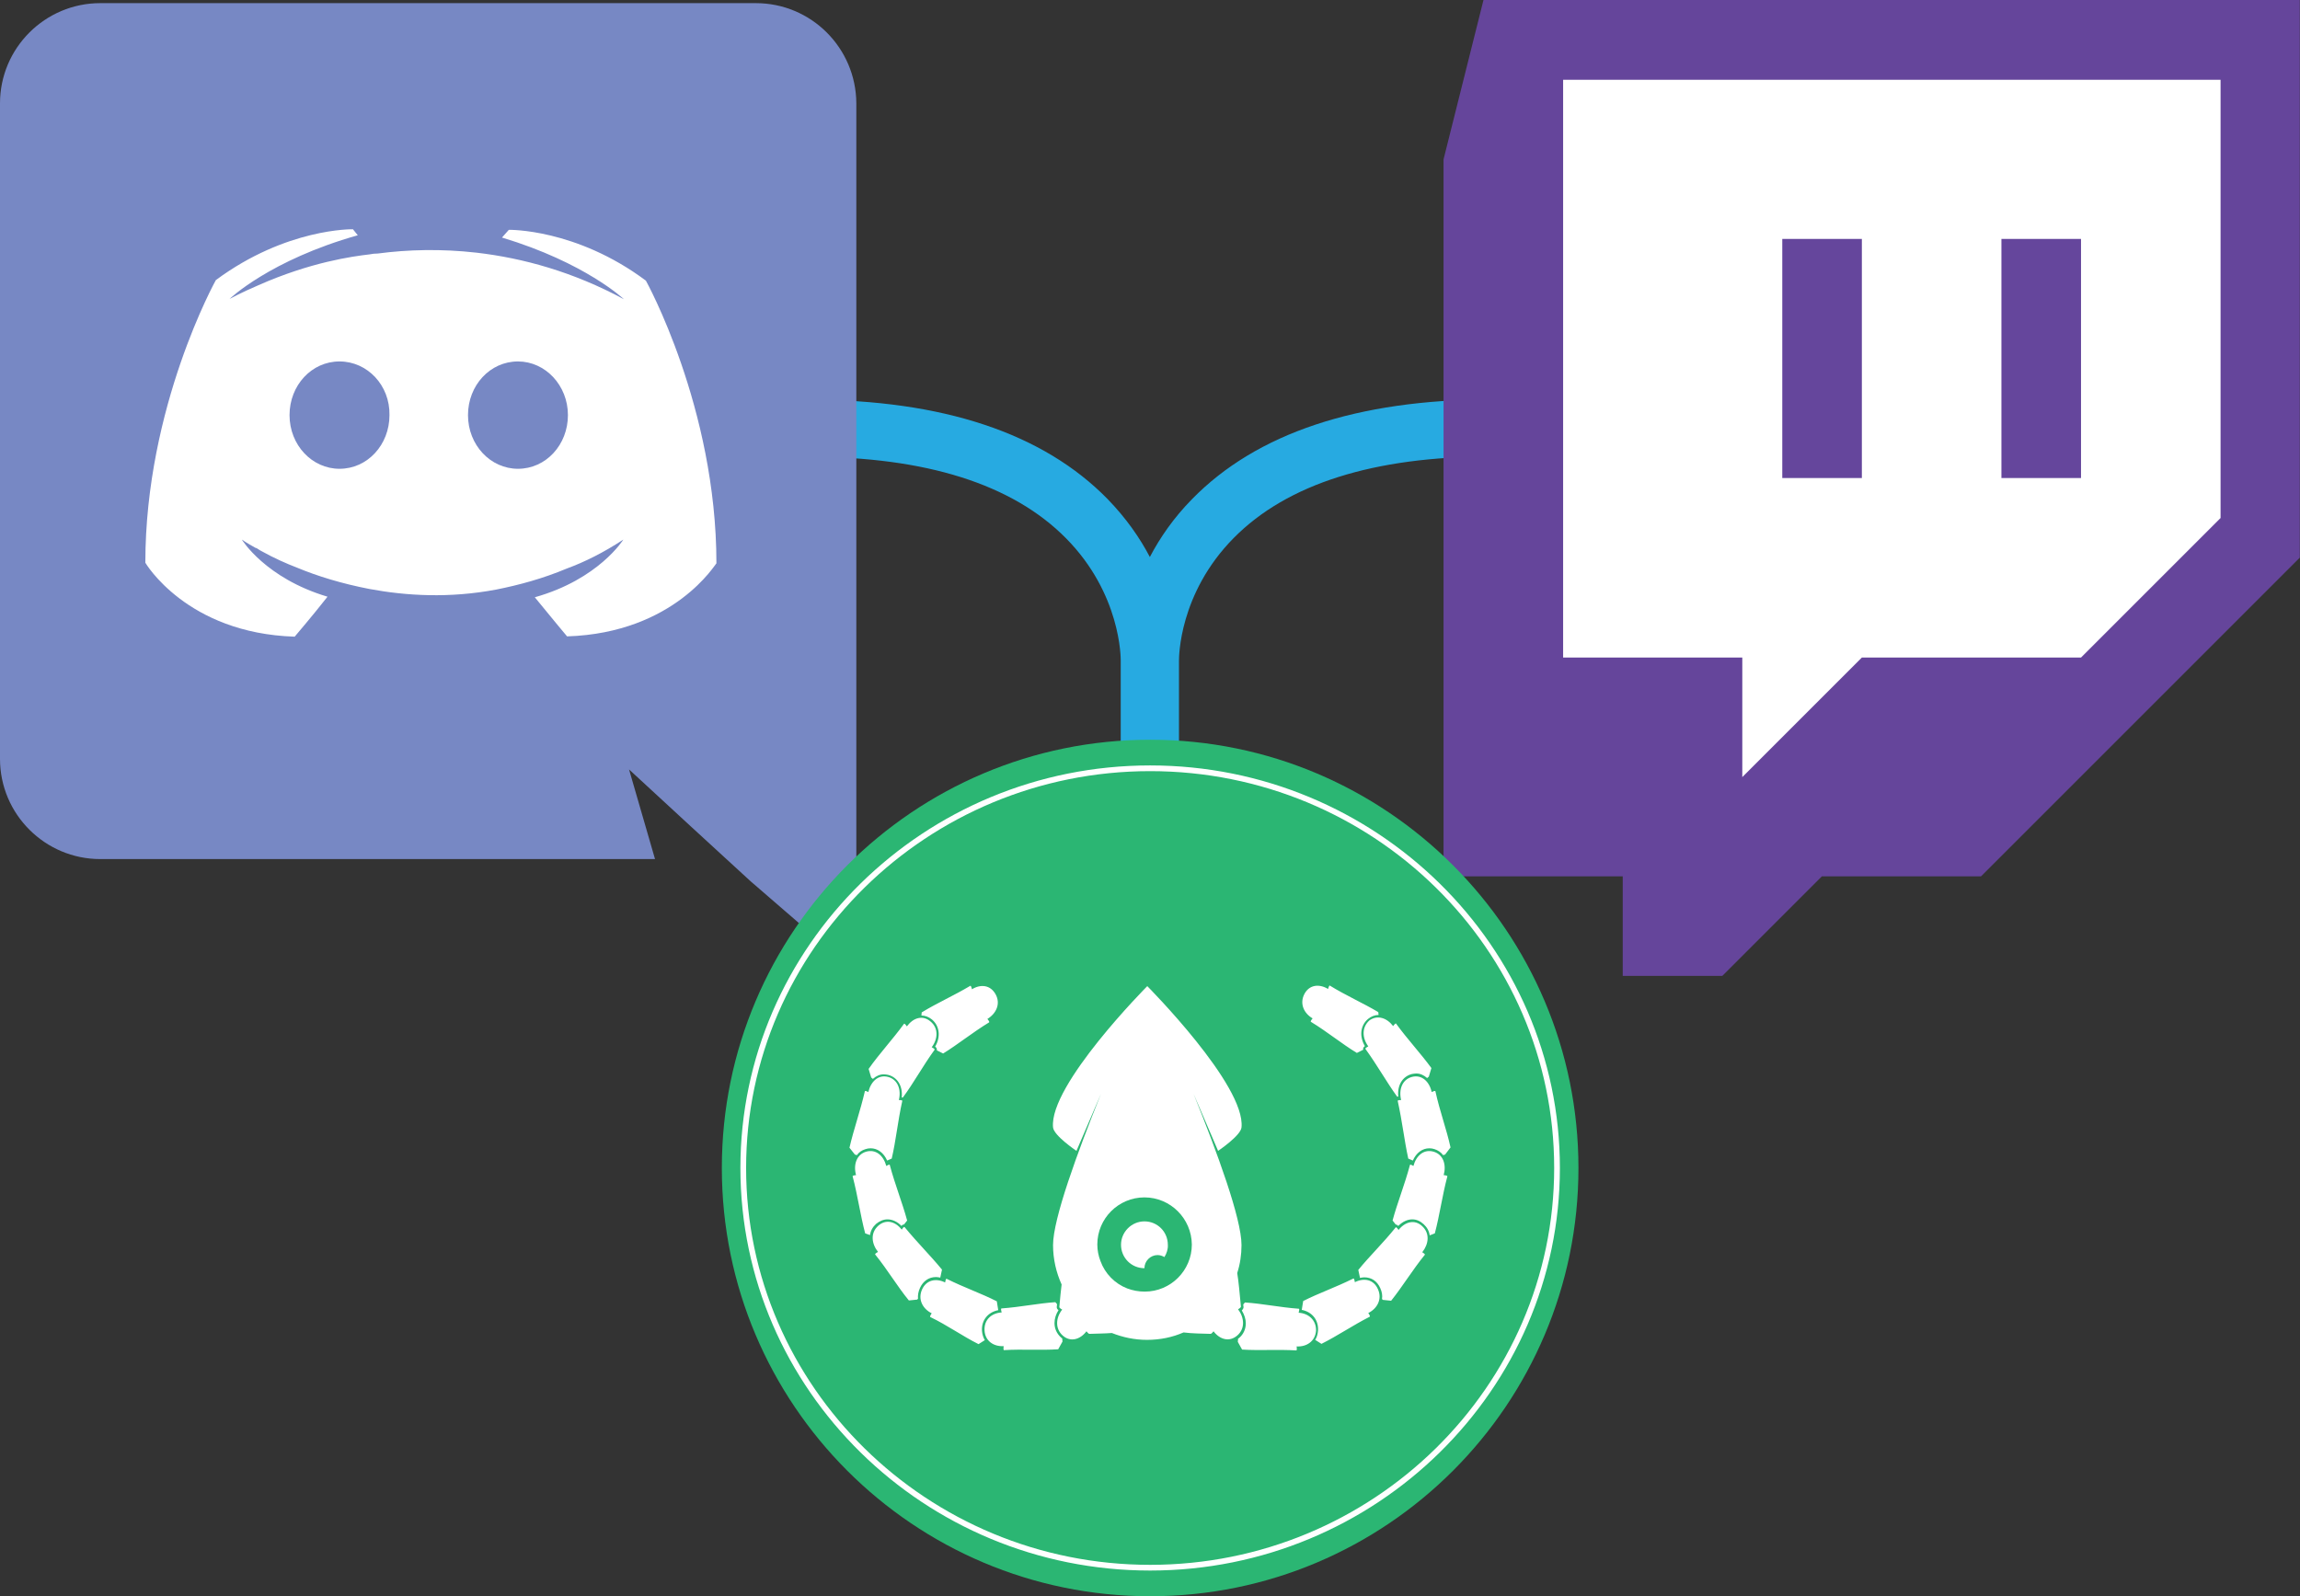 <?xml version="1.0" encoding="utf-8"?>
<!-- Generator: Adobe Illustrator 20.0.0, SVG Export Plug-In . SVG Version: 6.00 Build 0)  -->
<svg version="1.0" xmlns="http://www.w3.org/2000/svg" xmlns:xlink="http://www.w3.org/1999/xlink" x="0px" y="0px"
	 viewBox="0 0 805.5 559.1" style="enable-background:new 0 0 805.5 559.1;" xml:space="preserve">
<rect x="0" y="0" width="805.5" height="559.1" fill="#333333" stroke="none"/>
<style type="text/css">
	.st0{fill:#27AAE1;}
	.st1{fill:#FFFFFF;}
	.st2{fill:#7788C4;}
	.st3{fill:#65459B;}
	.st4{fill:#65469C;}
	.st5{fill:#2BB673;}
</style>
<g id="Layer_3">
</g>
<g id="Layer_1">
</g>
<g id="Layer_2">
	<g>
		<path class="st0" d="M417.5,174.8c-6.5,6.6-11.3,13.6-14.8,20.3c-3.5-6.7-8.3-13.6-14.8-20.3c-22.6-23.1-57.8-34.8-104.7-34.8v20
			c41.1,0,71.4,9.6,90.1,28.5c19.3,19.5,19.2,42,19.2,42.9l0,46.8h0.4h19.6h0.4v-46.6l0-0.1l0-0.1c0-1-0.1-23.5,19.2-43
			c18.7-18.9,49-28.5,90.1-28.5v-20C475.3,140,440.1,151.7,417.5,174.8z"/>
		<g>
			<polygon class="st1" points="540.1,13.4 540.1,244.7 600.4,244.7 600.4,287.4 600.4,306.5 659.2,243.9 728.8,244.7 792,182.8 
				792,13.4 			"/>
			<rect x="19.5" y="54.6" class="st1" width="255" height="199.2"/>
			<g>
				<path class="st2" d="M181.4,126.6c-9.8,0-17.5,8.4-17.5,18.8c0,10.5,7.9,18.8,17.5,18.8c9.8,0,17.5-8.4,17.5-18.8
					C198.9,135,191,126.6,181.4,126.6z M118.9,126.6c-9.8,0-17.5,8.4-17.5,18.8c0,10.5,7.9,18.8,17.5,18.8c9.8,0,17.5-8.4,17.5-18.8
					C136.6,135,128.7,126.6,118.9,126.6z"/>
				<path class="st2" d="M264.7,1.1H35.1C15.8,1.1,0,16.8,0,36.2v229.6c0,19.4,15.8,35.1,35.1,35.1h194.3l-9.1-31.4l21.9,20.2
					l20.7,19l37,32V36.2C299.8,16.8,284.1,1.1,264.7,1.1z M198.6,222.9c0,0-6.2-7.4-11.3-13.7c22.4-6.3,31-20.2,31-20.2
					c-7,4.6-13.7,7.9-19.7,10.1c-8.6,3.6-16.8,5.8-24.8,7.4c-16.4,3.1-31.5,2.2-44.4-0.2c-9.8-1.9-18.2-4.5-25.2-7.4
					c-3.9-1.5-8.2-3.4-12.5-5.8c-0.5-0.3-1-0.5-1.5-0.9c-0.3-0.2-0.5-0.3-0.7-0.3c-3.1-1.7-4.8-2.9-4.8-2.9s8.2,13.5,30,20
					c-5.1,6.5-11.5,14-11.5,14c-37.9-1.2-52.3-25.9-52.3-25.9c0-54.7,24.7-99,24.7-99c24.7-18.3,48-17.8,48-17.8l1.7,2.1
					c-30.8,8.7-44.9,22.3-44.9,22.3s3.8-2.1,10.1-4.8c18.3-8.1,32.9-10.1,38.9-10.8c1-0.2,1.9-0.3,2.9-0.3
					c10.5-1.4,22.3-1.7,34.6-0.3c16.3,1.9,33.8,6.7,51.6,16.3c0,0-13.5-12.8-42.7-21.6l2.4-2.7c0,0,23.5-0.5,48,17.8
					c0,0,24.7,44.4,24.7,99C250.8,197.1,236.4,221.7,198.6,222.9L198.6,222.9z"/>
			</g>
			
				<g id="g2993" transform="matrix(1.25,0,0,-1.25,-779.568,2089.816)">
				<path class="st3" d="M1245.8,1526.7l-39.1-39.1h-61.4l-33.5-33.5v33.5h-50.2v161.9h184.2V1526.7z M1039.3,1671.9l-11.2-44.7
					v-200.9h50.2v-27.9h27.9l27.9,27.9h44.6l89.3,89.3v156.3H1039.3z"/>
				<path id="path2999" class="st4" d="M1123,1537.9h22.3v67H1123V1537.9z M1184.4,1537.9h22.3v67
					h-22.3V1537.9z"/>
			</g>
		</g>
		<g>
			<ellipse class="st1" cx="402.8" cy="409.1" rx="142.5" ry="140"/>
			<g>
				<path class="st5" d="M400.8,419.4c-9.1,0-16.5,7.4-16.5,16.5c0,2,0.4,4,1.1,5.8c1.6,4.4,5,7.9,9.4,9.6c1.9,0.7,3.9,1.1,6.1,1.1
					c9.1,0,16.5-7.4,16.5-16.5C417.3,426.8,409.9,419.4,400.8,419.4z M407.8,440.3c-0.7-0.4-1.5-0.7-2.4-0.7c-2.5,0-4.6,2.1-4.6,4.6
					c-4.6,0-8.2-3.7-8.2-8.2s3.7-8.2,8.2-8.2c4.6,0,8.2,3.7,8.2,8.2C409.1,437.5,408.6,439,407.8,440.3z"/>
				<path class="st5" d="M402.8,259.1c-82.8,0-150,67.2-150,150s67.2,150,150,150s150-67.2,150-150S485.6,259.1,402.8,259.1z
					 M487.9,359.4c0,0,0.8-1.1,1-0.9c4,5.5,8.6,10.4,12.4,15.6l-0.9,3l-0.6,0.5c-1.1-1-2.4-1.6-3.8-1.6c-0.5,0-1,0.1-1.6,0.2
					c-3.3,0.9-5.1,4-4.7,7.9l-0.4,0c-3.7-5.1-6.9-10.9-11.1-16.7c-0.2-0.3,1-0.9,1-0.9c-2.2-3-2.3-6.7,0.4-9.1
					C482.4,355.4,485.7,356.5,487.9,359.4z M456.8,348.2c1.7-3.3,5.2-3.7,8.3-1.8c0,0,0.4-1.4,0.6-1.2c5.7,3.5,11.6,6.1,17,9.3
					l0.1,1c-1.3,0-2.6,0.5-3.7,1.4c-2.7,2.3-3.1,6.1-1.1,9.5c-0.5,0.4-0.6,0.7-0.6,0.8s0,0.3,0,0.5l-2.2,1.1
					c-5.3-3.2-10.2-7.3-16.1-10.9c-0.3-0.2,0.6-1.2,0.6-1.2C456.6,354.9,455.1,351.5,456.8,348.2z M322.8,354.6
					c5.4-3.3,11.3-5.9,17-9.3c0.3-0.2,0.6,1.2,0.6,1.2c3.1-1.9,6.5-1.5,8.3,1.8s0.2,6.7-2.9,8.6c0,0,0.9,1,0.6,1.2
					c-5.9,3.6-10.9,7.7-16.1,10.9l-2.2-1.1c0-0.2,0-0.3,0-0.5c-0.1-0.1-0.1-0.5-0.6-0.8c2-3.4,1.6-7.2-1.1-9.5
					c-1.1-0.9-2.4-1.4-3.7-1.4L322.8,354.6z M316.6,358.6c0.2-0.3,1,0.9,1,0.9c2.2-3,5.5-4.1,8.3-1.7c2.8,2.3,2.6,6.1,0.4,9
					c0,0,1.2,0.6,1,0.9c-4.2,5.8-7.3,11.6-11.1,16.7l-0.4,0c0.4-3.9-1.4-7-4.7-7.9c-0.5-0.1-1.1-0.2-1.6-0.2c-1.4,0-2.7,0.6-3.8,1.6
					l-0.6-0.5l-0.9-3C308,369,312.6,364.1,316.6,358.6z M302.9,382.2c0.1-0.3,1.2,0.3,1.2,0.3c0.9-3.7,3.5-6.2,6.9-5.3
					c3.4,0.9,4.7,4.4,3.8,8.1c0,0,1.3,0,1.2,0.3c-1.6,7.2-2.2,13.8-3.7,20.2l-1.6,0.7c-1.2-2.7-3.3-4.3-5.8-4.3
					c-0.6,0-1.2,0.1-1.8,0.3c-1.3,0.4-2.3,1.1-3,2.1l-0.7-0.2l-1.9-2.4C299,395.5,301.3,389.1,302.9,382.2z M303,432
					c-1.7-6.4-2.6-13.2-4.4-20c-0.1-0.3,1.2-0.4,1.2-0.4c-1-3.7,0.2-7.2,3.5-8.2c3.4-1,6.1,1.3,7.1,5c0,0,1.1-0.7,1.2-0.4
					c1.9,7.1,4.4,13.2,6.1,19.5l-1.1,1.4c-0.2,0-0.5,0-0.9,0.5c-1.4-1.5-3.2-2.3-4.9-2.3c-1.4,0-2.8,0.6-4,1.6
					c-1.2,1.1-1.9,2.4-2.1,3.9L303,432z M321.5,454.9l-0.3,0.3l-2.9,0.3c-4.1-5-7.5-10.8-11.8-16.1c-0.2-0.3,1-0.9,1-0.9
					c-2.3-2.9-2.7-6.6,0-9.1c2.7-2.5,6.1-1.6,8.3,1.3c0,0,0.7-1.2,1-0.9c4.5,5.5,9.1,10,13.1,14.9l-0.6,2.8c-0.5-0.1-1-0.2-1.5-0.2
					c-2.5,0-4.5,1.4-5.6,3.8C321.6,452.4,321.4,453.7,321.5,454.9z M342.7,470.8c-5.6-2.8-10.9-6.6-16.9-9.5
					c-0.3-0.2,0.5-1.3,0.5-1.3c-3.2-1.6-4.9-4.9-3.4-8.3c1.5-3.4,4.9-4.1,8.1-2.5c0,0,0.2-1.4,0.5-1.3c6.2,3.1,12.1,5.1,17.6,7.9
					l0.5,3.1c-3.6,0.7-5.9,3.5-5.7,7.2c0.1,1.2,0.4,2.3,1,3.3L342.7,470.8z M370.6,472.6c-6.2,0.4-12.5-0.1-19,0.3
					c-0.3,0-0.1-1.4-0.1-1.4c-3.5,0.2-6.5-1.8-6.7-5.5c-0.2-3.8,2.5-6.1,6-6.3c0,0-0.4-1.3-0.1-1.4c6.8-0.5,12.9-1.8,18.9-2.2
					l0.6,0.7l-0.1,0.9c0,0.2-0.1,0.7,0.6,1.2c-0.9,1.4-1.4,3-1.4,4.5c0,2,0.8,3.7,2.3,5.1c0.1,0.1,0.3,0.2,0.4,0.3l0.1,1.1
					L370.6,472.6z M425,466.3c0,0-0.7,0.9-1,0.9c-3-0.1-6.4-0.1-9.5-0.5c-3.9,1.7-8.2,2.6-12.8,2.6c-4.4,0-8.5-0.9-12.3-2.4
					c-2.7,0.2-5.4,0.2-7.9,0.3c-0.3,0-1-0.9-1-0.9c-2.2,2.9-5.6,3.9-8.3,1.5s-2.5-6.2-0.2-9.1c0,0-1-0.5-1-0.9
					c0.3-3.1,0.5-5.7,0.8-7.9c-1.9-4.2-3-8.9-3-13.8c0-9.2,8.5-32.4,16.8-53l-8.6,20c0,0-7.9-5.3-8.2-8.2c-1.5-14.8,33-49.5,33-49.5
					s34.5,34.7,33,49.5c-0.3,2.9-8.2,8.2-8.2,8.2l-8.6-20c8.3,20.6,16.8,43.7,16.8,53c0,3.4-0.5,6.7-1.5,9.8c0.5,3,0.8,6.7,1.3,11.8
					c0,0.3-1,0.9-1,0.9c2.2,2.9,2.5,6.7-0.2,9.1C430.6,470.2,427.2,469.2,425,466.3z M454.1,471.6c0,0,0.2,1.4-0.1,1.4
					c-6.5-0.4-12.9,0.1-19-0.3l-1.5-2.7l0.1-1.1c0.1-0.1,0.3-0.2,0.4-0.3c1.5-1.3,2.3-3.1,2.3-5.1c0-1.5-0.5-3-1.4-4.5
					c0.6-0.6,0.6-1,0.6-1.2l-0.1-0.9l0.6-0.7c6.1,0.4,12.1,1.7,18.9,2.2c0.3,0-0.1,1.4-0.1,1.4c3.5,0.2,6.2,2.6,6.1,6.3
					C460.6,469.8,457.6,471.8,454.1,471.6z M479.2,459.9c0,0,0.8,1.1,0.5,1.3c-5.9,3-11.3,6.7-16.9,9.5l-2.2-1.4
					c0.6-0.9,0.9-2,1-3.3c0.2-3.7-2.1-6.5-5.7-7.2l0.5-3.1c5.5-2.8,11.4-4.8,17.6-7.9c0.3-0.1,0.5,1.3,0.5,1.3
					c3.2-1.6,6.6-1,8.1,2.5C484.1,455,482.4,458.3,479.2,459.9z M499,439.5c-4.3,5.3-7.8,11.1-11.8,16.1l-2.9-0.3l-0.3-0.3
					c0.2-1.2,0-2.5-0.6-3.8c-1.1-2.5-3.1-3.8-5.6-3.8c-0.5,0-1,0.1-1.5,0.2l-0.6-2.8c4-4.9,8.6-9.3,13.1-14.9c0.2-0.3,1,0.9,1,0.9
					c2.3-2.9,5.7-3.8,8.3-1.3c2.7,2.5,2.3,6.2,0,9.1C498,438.6,499.2,439.2,499,439.5z M502.5,432l-1.8,0.7
					c-0.2-1.5-0.9-2.8-2.1-3.9c-1.2-1.1-2.5-1.7-4-1.7c-1.7,0-3.4,0.8-4.9,2.3c-0.5-0.5-0.8-0.5-0.9-0.5l-1.1-1.4
					c1.7-6.3,4.2-12.4,6.1-19.5c0.1-0.3,1.2,0.4,1.2,0.4c1-3.7,3.7-6,7.1-5c3.4,1,4.5,4.6,3.5,8.2c0,0,1.3,0.1,1.3,0.4
					C505.1,418.8,504.2,425.6,502.5,432z M506.1,404.4l-0.7,0.2c-0.7-1-1.8-1.7-3-2.1c-0.6-0.2-1.2-0.3-1.8-0.3
					c-2.5,0-4.6,1.6-5.8,4.3l-1.6-0.7c-1.4-6.4-2.1-13-3.7-20.2c-0.1-0.3,1.2-0.3,1.2-0.3c-0.9-3.7,0.4-7.2,3.8-8.1
					c3.4-0.9,6.1,1.6,6.9,5.3c0,0,1.2-0.6,1.3-0.3c1.5,6.9,3.9,13.3,5.3,19.7L506.1,404.4z"/>
			</g>
			<g>
				<path class="st1" d="M402.8,550.1c-79.1,0-143.5-63.3-143.5-141s64.4-141,143.5-141s143.5,63.3,143.5,141
					S481.9,550.1,402.8,550.1z M402.8,270.1c-78,0-141.5,62.4-141.5,139c0,76.6,63.5,139,141.5,139s141.5-62.4,141.5-139
					C544.3,332.4,480.8,270.1,402.8,270.1z"/>
			</g>
		</g>
	</g>
</g>
</svg>
